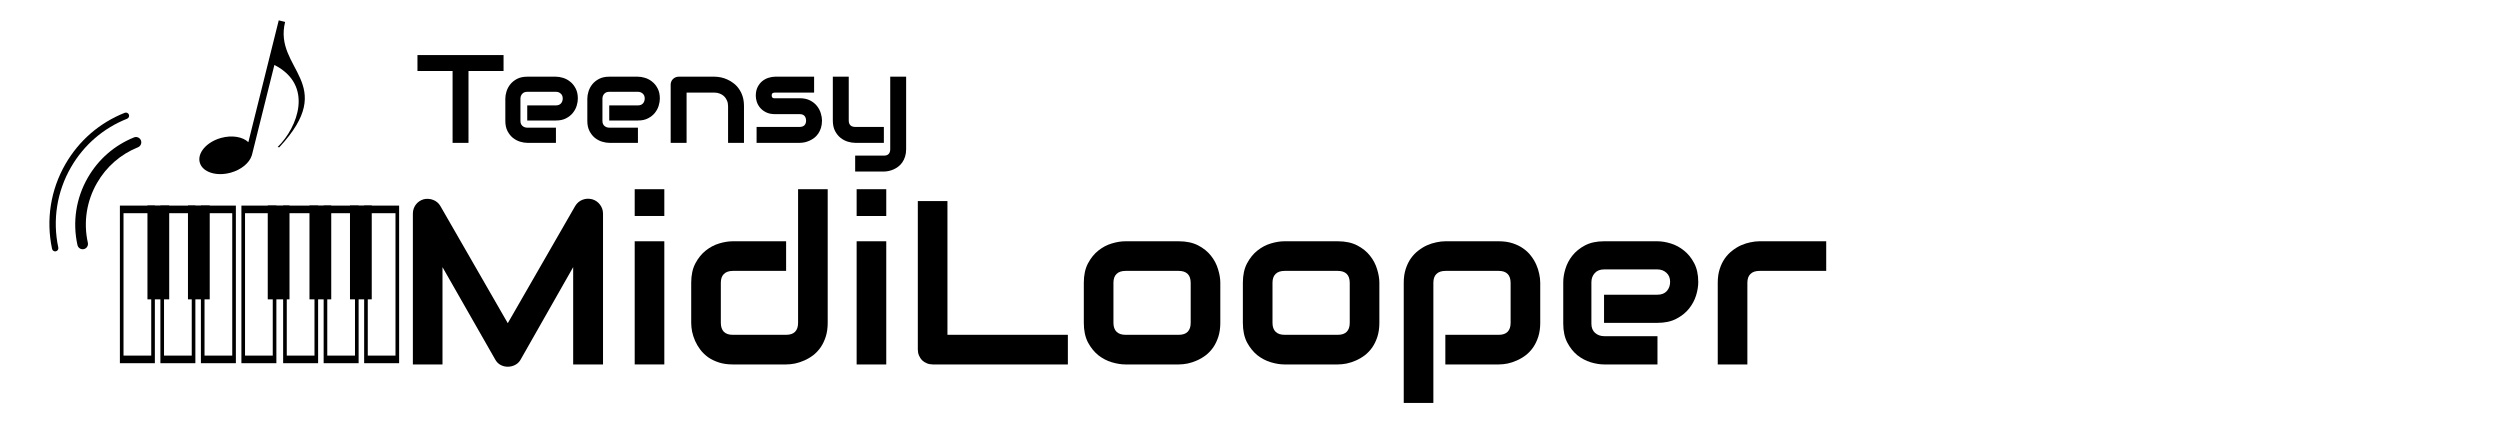 <?xml version="1.0" encoding="UTF-8" standalone="no"?>
<svg
   xmlns:dc="http://purl.org/dc/elements/1.1/"
   xmlns:cc="http://creativecommons.org/ns#"
   xmlns:rdf="http://www.w3.org/1999/02/22-rdf-syntax-ns#"
   xmlns:svg="http://www.w3.org/2000/svg"
   xmlns="http://www.w3.org/2000/svg"
   xmlns:xlink="http://www.w3.org/1999/xlink"
   xmlns:sodipodi="http://sodipodi.sourceforge.net/DTD/sodipodi-0.dtd"
   xmlns:inkscape="http://www.inkscape.org/namespaces/inkscape"
   id="workspace"
   style="text-rendering:geometricPrecision"
   version="1.1"
   sodipodi:docname="logo.svg"
   inkscape:version="0.92.2 5c3e80d, 2017-08-06"
   width="238.302"
   height="42.074">
  <sodipodi:namedview
     pagecolor="#ffffff"
     bordercolor="#666666"
     borderopacity="1"
     objecttolerance="10"
     gridtolerance="10"
     guidetolerance="10"
     inkscape:pageopacity="0"
     inkscape:pageshadow="2"
     inkscape:window-width="2388"
     inkscape:window-height="1412"
     id="namedview676"
     showgrid="false"
     inkscape:zoom="1"
     inkscape:cx="-313.08817"
     inkscape:cy="-453.29144"
     inkscape:window-x="0"
     inkscape:window-y="36"
     inkscape:window-maximized="0"
     inkscape:current-layer="workspace"
     fit-margin-top="0"
     fit-margin-left="0"
     fit-margin-right="0"
     fit-margin-bottom="0" />
  <defs
     id="defs304">
    <linearGradient
       x1="0"
       y1="0.5"
       x2="1"
       y2="0.5"
       id="linearGradientSjevr1wkh1c">
      <stop
         offset="0%"
         stop-color="#000000"
         id="stop4" />
      <stop
         offset="100%"
         stop-color="#000000"
         id="stop6" />
    </linearGradient>
    <linearGradient
       x1="0"
       y1="0.5"
       x2="1"
       y2="0.5"
       id="linearGradientSjevr1wkh1l">
      <stop
         offset="0%"
         stop-color="#000000"
         id="stop9" />
      <stop
         offset="100%"
         stop-color="#000000"
         id="stop11" />
    </linearGradient>
    <linearGradient
       x1="0"
       y1="0.5"
       x2="1"
       y2="0.5"
       id="linearGradientSjevr1wkh1u">
      <stop
         offset="0%"
         stop-color="#000000"
         id="stop14" />
      <stop
         offset="100%"
         stop-color="#000000"
         id="stop16" />
    </linearGradient>
    <linearGradient
       x1="0"
       y1="0.5"
       x2="1"
       y2="0.5"
       id="linearGradientSjevr1wkh23">
      <stop
         offset="0%"
         stop-color="#000000"
         id="stop19" />
      <stop
         offset="100%"
         stop-color="#000000"
         id="stop21" />
    </linearGradient>
    <linearGradient
       x1="0"
       y1="0.5"
       x2="1"
       y2="0.5"
       id="linearGradientSjevr1wkh2c">
      <stop
         offset="0%"
         stop-color="#000000"
         id="stop24" />
      <stop
         offset="100%"
         stop-color="#000000"
         id="stop26" />
    </linearGradient>
    <linearGradient
       x1="0"
       y1="0.5"
       x2="1"
       y2="0.5"
       id="linearGradientSjevr1wkh2l">
      <stop
         offset="0%"
         stop-color="#000000"
         id="stop29" />
      <stop
         offset="100%"
         stop-color="#000000"
         id="stop31" />
    </linearGradient>
    <linearGradient
       x1="0"
       y1="0.5"
       x2="1"
       y2="0.5"
       id="linearGradientSjevr1wkh2u">
      <stop
         offset="0%"
         stop-color="#000000"
         id="stop34" />
      <stop
         offset="100%"
         stop-color="#000000"
         id="stop36" />
    </linearGradient>
    <linearGradient
       x1="0"
       y1="0.5"
       x2="1"
       y2="0.5"
       id="linearGradientSjevr1wkh33">
      <stop
         offset="0%"
         stop-color="#000000"
         id="stop39" />
      <stop
         offset="100%"
         stop-color="#000000"
         id="stop41" />
    </linearGradient>
    <linearGradient
       x1="0"
       y1="0.5"
       x2="1"
       y2="0.5"
       id="linearGradientSjevr1wkh3c">
      <stop
         offset="0%"
         stop-color="#000000"
         id="stop44" />
      <stop
         offset="100%"
         stop-color="#000000"
         id="stop46" />
    </linearGradient>
    <linearGradient
       x1="0"
       y1="0.5"
       x2="1"
       y2="0.5"
       id="linearGradientSjevr1wkh3l">
      <stop
         offset="0%"
         stop-color="#000000"
         id="stop49" />
      <stop
         offset="100%"
         stop-color="#000000"
         id="stop51" />
    </linearGradient>
    <linearGradient
       x1="0"
       y1="0.5"
       x2="1"
       y2="0.5"
       id="linearGradientSjevr1wkh3u">
      <stop
         offset="0%"
         stop-color="#000000"
         id="stop54" />
      <stop
         offset="100%"
         stop-color="#000000"
         id="stop56" />
    </linearGradient>
    <linearGradient
       x1="0"
       y1="0.5"
       x2="1"
       y2="0.5"
       id="linearGradientSjevr1wkh43">
      <stop
         offset="0%"
         stop-color="#000000"
         id="stop59" />
      <stop
         offset="100%"
         stop-color="#000000"
         id="stop61" />
    </linearGradient>
    <linearGradient
       x1="0"
       y1="0.5"
       x2="1"
       y2="0.5"
       id="linearGradientSjevr1wkh4c">
      <stop
         offset="0%"
         stop-color="#000000"
         id="stop64" />
      <stop
         offset="100%"
         stop-color="#000000"
         id="stop66" />
    </linearGradient>
    <linearGradient
       x1="0"
       y1="0.5"
       x2="1"
       y2="0.5"
       id="linearGradientSjevr1wkh4l">
      <stop
         offset="0%"
         stop-color="#000000"
         id="stop69" />
      <stop
         offset="100%"
         stop-color="#000000"
         id="stop71" />
    </linearGradient>
    <linearGradient
       x1="0"
       y1="0.5"
       x2="1"
       y2="0.5"
       id="linearGradientSjevr1wkh4u">
      <stop
         offset="0%"
         stop-color="#000000"
         id="stop74" />
      <stop
         offset="100%"
         stop-color="#000000"
         id="stop76" />
    </linearGradient>
    <linearGradient
       x1="0"
       y1="0.5"
       x2="1"
       y2="0.5"
       id="linearGradientSjevr1wkh51">
      <stop
         offset="0%"
         stop-color="#000000"
         id="stop79" />
      <stop
         offset="100%"
         stop-color="#000000"
         id="stop81" />
    </linearGradient>
    <linearGradient
       x1="0"
       y1="0.5"
       x2="1"
       y2="0.5"
       id="linearGradientSjevr1wkh58">
      <stop
         offset="0%"
         stop-color="#000000"
         id="stop84" />
      <stop
         offset="100%"
         stop-color="#000000"
         id="stop86" />
    </linearGradient>
    <linearGradient
       x1="0"
       y1="0.5"
       x2="1"
       y2="0.5"
       id="linearGradientSjevr1wkh5b">
      <stop
         offset="0%"
         stop-color="#000000"
         id="stop89" />
      <stop
         offset="100%"
         stop-color="#000000"
         id="stop91" />
    </linearGradient>
    <linearGradient
       x1="0"
       y1="0.5"
       x2="1"
       y2="0.5"
       id="linearGradientSjevr1wkh5e">
      <stop
         offset="0%"
         stop-color="#000000"
         id="stop94" />
      <stop
         offset="100%"
         stop-color="#000000"
         id="stop96" />
    </linearGradient>
    <linearGradient
       x1="0"
       y1="0.5"
       x2="1"
       y2="0.5"
       id="linearGradientSjevr1wkh5h">
      <stop
         offset="0%"
         stop-color="#000000"
         id="stop99" />
      <stop
         offset="100%"
         stop-color="#000000"
         id="stop101" />
    </linearGradient>
    <linearGradient
       x1="0"
       y1="0.5"
       x2="1"
       y2="0.5"
       id="linearGradientSjevr1wkh5k">
      <stop
         offset="0%"
         stop-color="#000000"
         id="stop104" />
      <stop
         offset="100%"
         stop-color="#000000"
         id="stop106" />
    </linearGradient>
    <linearGradient
       x1="0"
       y1="0.5"
       x2="1"
       y2="0.5"
       id="linearGradientSjevr1wkh5n">
      <stop
         offset="0%"
         stop-color="#000000"
         id="stop109" />
      <stop
         offset="100%"
         stop-color="#000000"
         id="stop111" />
    </linearGradient>
    <linearGradient
       x1="0"
       y1="0.5"
       x2="1"
       y2="0.5"
       id="linearGradientSjevr1wkh5q">
      <stop
         offset="0%"
         stop-color="#000000"
         id="stop114" />
      <stop
         offset="100%"
         stop-color="#000000"
         id="stop116" />
    </linearGradient>
    <linearGradient
       x1="0"
       y1="0.5"
       x2="1"
       y2="0.5"
       id="linearGradientSjevr1wkh5t">
      <stop
         offset="0%"
         stop-color="#000000"
         id="stop119" />
      <stop
         offset="100%"
         stop-color="#000000"
         id="stop121" />
    </linearGradient>
    <linearGradient
       x1="0"
       y1="0.5"
       x2="1"
       y2="0.5"
       id="linearGradientSjevr1wkh5w">
      <stop
         offset="0%"
         stop-color="#000000"
         id="stop124" />
      <stop
         offset="100%"
         stop-color="#000000"
         id="stop126" />
    </linearGradient>
    <linearGradient
       x1="0"
       y1="0.5"
       x2="1"
       y2="0.5"
       id="linearGradientSjevr1wkh5z">
      <stop
         offset="0%"
         stop-color="#000000"
         id="stop129" />
      <stop
         offset="100%"
         stop-color="#000000"
         id="stop131" />
    </linearGradient>
    <linearGradient
       x1="0"
       y1="0.5"
       x2="1"
       y2="0.5"
       id="linearGradientSjevr1wkh62">
      <stop
         offset="0%"
         stop-color="#000000"
         id="stop134" />
      <stop
         offset="100%"
         stop-color="#000000"
         id="stop136" />
    </linearGradient>
    <linearGradient
       x1="0"
       y1="0.5"
       x2="1"
       y2="0.5"
       id="linearGradientSjevr1wkh65">
      <stop
         offset="0%"
         stop-color="#000000"
         id="stop139" />
      <stop
         offset="100%"
         stop-color="#000000"
         id="stop141" />
    </linearGradient>
    <linearGradient
       x1="0"
       y1="0.5"
       x2="1"
       y2="0.5"
       id="linearGradientSjevr1wkh68">
      <stop
         offset="0%"
         stop-color="#000000"
         id="stop144" />
      <stop
         offset="100%"
         stop-color="#000000"
         id="stop146" />
    </linearGradient>
    <linearGradient
       x1="0"
       y1="0.5"
       x2="1"
       y2="0.5"
       id="linearGradientSjevr1wkh6b">
      <stop
         offset="0%"
         stop-color="#000000"
         id="stop149" />
      <stop
         offset="100%"
         stop-color="#000000"
         id="stop151" />
    </linearGradient>
    <linearGradient
       x1="0"
       y1="0.5"
       x2="1"
       y2="0.5"
       id="linearGradientSjevr1wkh6e">
      <stop
         offset="0%"
         stop-color="#000000"
         id="stop154" />
      <stop
         offset="100%"
         stop-color="#000000"
         id="stop156" />
    </linearGradient>
    <linearGradient
       x1="0"
       y1="0.5"
       x2="1"
       y2="0.5"
       id="linearGradientSjevr1wkh6h">
      <stop
         offset="0%"
         stop-color="#000000"
         id="stop159" />
      <stop
         offset="100%"
         stop-color="#000000"
         id="stop161" />
    </linearGradient>
    <linearGradient
       x1="0"
       y1="0.5"
       x2="1"
       y2="0.5"
       id="linearGradientSjevr1wkh6k">
      <stop
         offset="0%"
         stop-color="#000000"
         id="stop164" />
      <stop
         offset="100%"
         stop-color="#000000"
         id="stop166" />
    </linearGradient>
    <linearGradient
       x1="0"
       y1="0.5"
       x2="1"
       y2="0.5"
       id="linearGradientSjevr1wkh6n">
      <stop
         offset="0%"
         stop-color="#000000"
         id="stop169" />
      <stop
         offset="100%"
         stop-color="#000000"
         id="stop171" />
    </linearGradient>
    <linearGradient
       x1="0"
       y1="11.09"
       x2="22.179"
       y2="11.09"
       id="linearGradientSjevr1wkh6q"
       gradientTransform="scale(0.471,2.123)"
       gradientUnits="userSpaceOnUse">
      <stop
         offset="0%"
         stop-color="#000000"
         id="stop174" />
      <stop
         offset="100%"
         stop-color="#000000"
         id="stop176" />
    </linearGradient>
    <linearGradient
       x1="26.026"
       y1="11.09"
       x2="48.205"
       y2="11.09"
       id="linearGradientSjevr1wkh6t"
       gradientTransform="scale(0.471,2.123)"
       gradientUnits="userSpaceOnUse">
      <stop
         offset="0%"
         stop-color="#000000"
         id="stop179" />
      <stop
         offset="100%"
         stop-color="#000000"
         id="stop181" />
    </linearGradient>
    <linearGradient
       x1="51.638"
       y1="11.09"
       x2="73.817"
       y2="11.09"
       id="linearGradientSjevr1wkh6w"
       gradientTransform="scale(0.471,2.123)"
       gradientUnits="userSpaceOnUse">
      <stop
         offset="0%"
         stop-color="#000000"
         id="stop184" />
      <stop
         offset="100%"
         stop-color="#000000"
         id="stop186" />
    </linearGradient>
    <linearGradient
       x1="77.672"
       y1="11.089"
       x2="99.85"
       y2="11.089"
       id="linearGradientSjevr1wkh6z"
       gradientTransform="scale(0.471,2.123)"
       gradientUnits="userSpaceOnUse">
      <stop
         offset="0%"
         stop-color="#000000"
         id="stop189" />
      <stop
         offset="100%"
         stop-color="#000000"
         id="stop191" />
    </linearGradient>
    <linearGradient
       x1="103.694"
       y1="11.09"
       x2="125.873"
       y2="11.09"
       id="linearGradientSjevr1wkh72"
       gradientTransform="scale(0.471,2.123)"
       gradientUnits="userSpaceOnUse">
      <stop
         offset="0%"
         stop-color="#000000"
         id="stop194" />
      <stop
         offset="100%"
         stop-color="#000000"
         id="stop196" />
    </linearGradient>
    <linearGradient
       x1="129.306"
       y1="11.09"
       x2="151.485"
       y2="11.09"
       id="linearGradientSjevr1wkh75"
       gradientTransform="scale(0.471,2.123)"
       gradientUnits="userSpaceOnUse">
      <stop
         offset="0%"
         stop-color="#000000"
         id="stop199" />
      <stop
         offset="100%"
         stop-color="#000000"
         id="stop201" />
    </linearGradient>
    <linearGradient
       x1="155.334"
       y1="11.09"
       x2="177.513"
       y2="11.09"
       id="linearGradientSjevr1wkh78"
       gradientTransform="scale(0.471,2.123)"
       gradientUnits="userSpaceOnUse">
      <stop
         offset="0%"
         stop-color="#000000"
         id="stop204" />
      <stop
         offset="100%"
         stop-color="#000000"
         id="stop206" />
    </linearGradient>
    <linearGradient
       x1="17.28"
       y1="6.75"
       x2="30.78"
       y2="6.75"
       id="linearGradientSjevr1wkh7b"
       gradientTransform="scale(0.481,2.077)"
       gradientUnits="userSpaceOnUse">
      <stop
         offset="0%"
         stop-color="#000000"
         id="stop209" />
      <stop
         offset="100%"
         stop-color="#000000"
         id="stop211" />
    </linearGradient>
    <linearGradient
       x1="42.294"
       y1="6.75"
       x2="55.794"
       y2="6.75"
       id="linearGradientSjevr1wkh7e"
       gradientTransform="scale(0.481,2.077)"
       gradientUnits="userSpaceOnUse">
      <stop
         offset="0%"
         stop-color="#000000"
         id="stop214" />
      <stop
         offset="100%"
         stop-color="#000000"
         id="stop216" />
    </linearGradient>
    <linearGradient
       x1="92.142"
       y1="6.75"
       x2="105.642"
       y2="6.75"
       id="linearGradientSjevr1wkh7h"
       gradientTransform="scale(0.481,2.077)"
       gradientUnits="userSpaceOnUse">
      <stop
         offset="0%"
         stop-color="#000000"
         id="stop219" />
      <stop
         offset="100%"
         stop-color="#000000"
         id="stop221" />
    </linearGradient>
    <linearGradient
       x1="118.282"
       y1="6.75"
       x2="131.782"
       y2="6.75"
       id="linearGradientSjevr1wkh7k"
       gradientTransform="scale(0.481,2.077)"
       gradientUnits="userSpaceOnUse">
      <stop
         offset="0%"
         stop-color="#000000"
         id="stop224" />
      <stop
         offset="100%"
         stop-color="#000000"
         id="stop226" />
    </linearGradient>
    <linearGradient
       x1="143.342"
       y1="6.75"
       x2="156.842"
       y2="6.75"
       id="linearGradientSjevr1wkh7n"
       gradientTransform="scale(0.481,2.077)"
       gradientUnits="userSpaceOnUse">
      <stop
         offset="0%"
         stop-color="#000000"
         id="stop229" />
      <stop
         offset="100%"
         stop-color="#000000"
         id="stop231" />
    </linearGradient>
    <linearGradient
       x1="21.707"
       y1="12.963"
       x2="38.377"
       y2="12.963"
       id="linearGradientSjevr1wkh7q"
       gradientTransform="scale(0.521,1.92)"
       gradientUnits="userSpaceOnUse">
      <stop
         offset="0%"
         stop-color="#000000"
         id="stop234" />
      <stop
         offset="100%"
         stop-color="#000000"
         id="stop236" />
    </linearGradient>
    <linearGradient
       x1="10.055"
       y1="11.979"
       x2="29.322"
       y2="11.979"
       id="linearGradientSjevr1wkh7t"
       gradientTransform="scale(0.482,2.074)"
       gradientUnits="userSpaceOnUse">
      <stop
         offset="0%"
         stop-color="#000000"
         id="stop239" />
      <stop
         offset="100%"
         stop-color="#000000"
         id="stop241" />
    </linearGradient>
    <linearGradient
       x1="-0"
       y1="36.841"
       x2="73.681"
       y2="36.841"
       id="linearGradientSjevr1wkh7w"
       gradientTransform="scale(0.737,1.357)"
       gradientUnits="userSpaceOnUse">
      <stop
         offset="0%"
         stop-color="#000000"
         id="stop244" />
      <stop
         offset="100%"
         stop-color="#000000"
         id="stop246" />
    </linearGradient>
    <linearGradient
       x1="0"
       y1="0.5"
       x2="1"
       y2="0.5"
       id="linearGradientSjevr1wkh7z">
      <stop
         offset="0%"
         stop-color="#000000"
         id="stop249" />
      <stop
         offset="100%"
         stop-color="#000000"
         id="stop251" />
    </linearGradient>
    <linearGradient
       x1="0"
       y1="0.5"
       x2="1"
       y2="0.5"
       id="linearGradientSjevr1wkh82">
      <stop
         offset="0%"
         stop-color="#000000"
         id="stop254" />
      <stop
         offset="100%"
         stop-color="#000000"
         id="stop256" />
    </linearGradient>
    <linearGradient
       x1="0"
       y1="0.5"
       x2="1"
       y2="0.5"
       id="linearGradientSjevr1wkh99">
      <stop
         offset="0%"
         stop-color="#000000"
         id="stop259" />
      <stop
         offset="100%"
         stop-color="#000000"
         id="stop261" />
    </linearGradient>
    <linearGradient
       x1="0"
       y1="0.5"
       x2="1"
       y2="0.5"
       id="linearGradientSjevr1wkh9c">
      <stop
         offset="0%"
         stop-color="#000000"
         id="stop264" />
      <stop
         offset="100%"
         stop-color="#000000"
         id="stop266" />
    </linearGradient>
    <linearGradient
       x1="0"
       y1="0.5"
       x2="1"
       y2="0.5"
       id="linearGradientSjevr1wkh9f">
      <stop
         offset="0%"
         stop-color="#000000"
         id="stop269" />
      <stop
         offset="100%"
         stop-color="#000000"
         id="stop271" />
    </linearGradient>
    <linearGradient
       x1="0"
       y1="0.5"
       x2="1"
       y2="0.5"
       id="linearGradientSjevr1wkh9i">
      <stop
         offset="0%"
         stop-color="#000000"
         id="stop274" />
      <stop
         offset="100%"
         stop-color="#000000"
         id="stop276" />
    </linearGradient>
    <linearGradient
       x1="0"
       y1="0.5"
       x2="1"
       y2="0.5"
       id="linearGradientSjevr1wkh9l">
      <stop
         offset="0%"
         stop-color="#000000"
         id="stop279" />
      <stop
         offset="100%"
         stop-color="#000000"
         id="stop281" />
    </linearGradient>
    <linearGradient
       x1="0"
       y1="0.5"
       x2="1"
       y2="0.5"
       id="linearGradientSjevr1wkh9o">
      <stop
         offset="0%"
         stop-color="#000000"
         id="stop284" />
      <stop
         offset="100%"
         stop-color="#000000"
         id="stop286" />
    </linearGradient>
    <linearGradient
       x1="0"
       y1="0.5"
       x2="1"
       y2="0.5"
       id="linearGradientSjevr1wkh9r">
      <stop
         offset="0%"
         stop-color="#000000"
         id="stop289" />
      <stop
         offset="100%"
         stop-color="#000000"
         id="stop291" />
    </linearGradient>
    <linearGradient
       x1="0"
       y1="0.5"
       x2="1"
       y2="0.5"
       id="linearGradientSjevr1wkh9u">
      <stop
         offset="0%"
         stop-color="#000000"
         id="stop294" />
      <stop
         offset="100%"
         stop-color="#000000"
         id="stop296" />
    </linearGradient>
    <linearGradient
       x1="0"
       y1="0.5"
       x2="1"
       y2="0.5"
       id="linearGradientSjevr1wkh9x">
      <stop
         offset="0%"
         stop-color="#000000"
         id="stop299" />
      <stop
         offset="100%"
         stop-color="#000000"
         id="stop301" />
    </linearGradient>
    <linearGradient
       inkscape:collect="always"
       xlink:href="#linearGradientSjevr1wkh9x"
       id="linearGradient4692"
       x1="-282.298"
       y1="92.751"
       x2="-205.7"
       y2="92.751"
       gradientTransform="scale(1.064,0.94)"
       gradientUnits="userSpaceOnUse" />
    <linearGradient
       inkscape:collect="always"
       xlink:href="#linearGradientSjevr1wkh9x"
       id="linearGradient4694"
       x1="-499.257"
       y1="34.805"
       x2="-468.38"
       y2="34.805"
       gradientTransform="scale(0.411,2.432)"
       gradientUnits="userSpaceOnUse" />
    <linearGradient
       inkscape:collect="always"
       xlink:href="#linearGradientSjevr1wkh9x"
       id="linearGradient4696"
       x1="-205.144"
       y1="74.711"
       x2="-138.865"
       y2="74.711"
       gradientTransform="scale(0.883,1.133)"
       gradientUnits="userSpaceOnUse" />
    <linearGradient
       inkscape:collect="always"
       xlink:href="#linearGradientSjevr1wkh9x"
       id="linearGradient4698"
       x1="-267.917"
       y1="34.805"
       x2="-237.04"
       y2="34.805"
       gradientTransform="scale(0.411,2.432)"
       gradientUnits="userSpaceOnUse" />
    <linearGradient
       inkscape:collect="always"
       xlink:href="#linearGradientSjevr1wkh9x"
       id="linearGradient4700"
       x1="-87.585"
       y1="83.558"
       x2="-20.482"
       y2="83.558"
       gradientTransform="scale(0.958,1.043)"
       gradientUnits="userSpaceOnUse" />
    <linearGradient
       inkscape:collect="always"
       xlink:href="#linearGradientSjevr1wkh9x"
       id="linearGradient4702"
       x1="-12.152"
       y1="100.86"
       x2="43.414"
       y2="100.86"
       gradientTransform="scale(1.053,0.95)"
       gradientUnits="userSpaceOnUse" />
    <linearGradient
       inkscape:collect="always"
       xlink:href="#linearGradientSjevr1wkh9x"
       id="linearGradient4704"
       x1="52.598"
       y1="100.86"
       x2="108.164"
       y2="100.86"
       gradientTransform="scale(1.053,0.95)"
       gradientUnits="userSpaceOnUse" />
    <linearGradient
       inkscape:collect="always"
       xlink:href="#linearGradientSjevr1wkh9x"
       id="linearGradient4706"
       x1="135.298"
       y1="95.614"
       x2="198.961"
       y2="95.614"
       gradientTransform="scale(0.919,1.088)"
       gradientUnits="userSpaceOnUse" />
    <linearGradient
       inkscape:collect="always"
       xlink:href="#linearGradientSjevr1wkh9x"
       id="linearGradient4708"
       x1="184.027"
       y1="100.311"
       x2="239.291"
       y2="100.311"
       gradientTransform="scale(1.047,0.955)"
       gradientUnits="userSpaceOnUse" />
    <linearGradient
       inkscape:collect="always"
       xlink:href="#linearGradientSjevr1wkh9x"
       id="linearGradient4710"
       x1="275.87"
       y1="89.91"
       x2="325.404"
       y2="89.91"
       gradientTransform="scale(0.938,1.066)"
       gradientUnits="userSpaceOnUse" />
    <linearGradient
       inkscape:collect="always"
       xlink:href="#linearGradientSjevr1wkh9x"
       id="linearGradient4712"
       x1="-116.798"
       y1="238.898"
       x2="118.753"
       y2="238.898"
       gradientTransform="scale(2.571,0.389)"
       gradientUnits="userSpaceOnUse" />
    <linearGradient
       inkscape:collect="always"
       xlink:href="#linearGradientSjevr1wkh9l"
       id="linearGradient4714"
       x1="-198.952"
       y1="86.366"
       x2="-129.595"
       y2="86.366"
       gradientTransform="scale(0.991,1.01)"
       gradientUnits="userSpaceOnUse" />
    <linearGradient
       inkscape:collect="always"
       xlink:href="#linearGradientSjevr1wkh9l"
       id="linearGradient4716"
       x1="-121.254"
       y1="100.311"
       x2="-65.99"
       y2="100.311"
       gradientTransform="scale(1.047,0.955)"
       gradientUnits="userSpaceOnUse" />
    <linearGradient
       inkscape:collect="always"
       xlink:href="#linearGradientSjevr1wkh9l"
       id="linearGradient4718"
       x1="-58.762"
       y1="100.311"
       x2="-3.498"
       y2="100.311"
       gradientTransform="scale(1.047,0.955)"
       gradientUnits="userSpaceOnUse" />
    <linearGradient
       inkscape:collect="always"
       xlink:href="#linearGradientSjevr1wkh9l"
       id="linearGradient4720"
       x1="4.731"
       y1="100.86"
       x2="60.297"
       y2="100.86"
       gradientTransform="scale(1.053,0.95)"
       gradientUnits="userSpaceOnUse" />
    <linearGradient
       inkscape:collect="always"
       xlink:href="#linearGradientSjevr1wkh9l"
       id="linearGradient4722"
       x1="72.867"
       y1="95.853"
       x2="125.674"
       y2="95.853"
       gradientTransform="scale(1,1)"
       gradientUnits="userSpaceOnUse" />
    <linearGradient
       inkscape:collect="always"
       xlink:href="#linearGradientSjevr1wkh9l"
       id="linearGradient4724"
       x1="152.847"
       y1="94.296"
       x2="219.384"
       y2="94.296"
       gradientTransform="scale(0.879,1.137)"
       gradientUnits="userSpaceOnUse" />
    <linearGradient
       inkscape:collect="always"
       xlink:href="#linearGradientSjevr1wkh9l"
       id="linearGradient4726"
       x1="-96.2"
       y1="202.069"
       x2="94.15"
       y2="202.069"
       gradientTransform="scale(2.049,0.488)"
       gradientUnits="userSpaceOnUse" />
  </defs>
  <g
     id="g4690"
     transform="matrix(0.117,0,0,0.117,0.154,-34.912)">
    <g
       id="g320"
       transform="translate(264,358)"
       class="selector-part">
      <rect
         id="rect318"
         fill="rgba(255,255,255,0)"
         height="0"
         width="0"
         y="0"
         x="0" />
    </g>
    <g
       id="g410"
       transform="matrix(2.727,0,0,2.727,215.727,452.273)"
       style="opacity:1"
       class="svg-clip svg-visible">
      <path
         id="rect394"
         d="M 0,0 H 20 V 57 H 0 Z"
         style="fill:none"
         inkscape:connector-curvature="0" />
      <svg
         id="svg408"
         version="1.1"
         viewBox="43.847 -5 20.448 57.083"
         height="57.083"
         width="20.448">
        <desc
           id="desc396">Created with Snap</desc>
        <defs
           id="defs398" />
        <g
           id="g400" />
        <g
           id="g402" />
        <g
           id="g406">
          <path
             id="path404"
             d="M 48.847,0 V 47.083 H 59.295 V 0 Z m 9.365,44.811 H 49.929 V 2.272 h 8.283 z"
             style="fill:url(#linearGradientSjevr1wkh72)"
             inkscape:connector-curvature="0" />
        </g>
      </svg>
    </g>
    <g
       id="g428"
       transform="matrix(2.727,0,0,2.727,248.727,452.273)"
       style="opacity:1"
       class="svg-clip svg-visible">
      <path
         id="rect412"
         d="M 0,0 H 20 V 57 H 0 Z"
         style="fill:none"
         inkscape:connector-curvature="0" />
      <svg
         id="svg426"
         version="1.1"
         viewBox="55.912 -5 20.448 57.083"
         height="57.083"
         width="20.448">
        <desc
           id="desc414">Created with Snap</desc>
        <defs
           id="defs416" />
        <g
           id="g418" />
        <g
           id="g420" />
        <g
           id="g424">
          <path
             id="path422"
             d="M 60.912,0 V 47.083 H 71.36 V 0 Z m 9.365,44.811 H 61.994 V 2.272 h 8.283 z"
             style="fill:url(#linearGradientSjevr1wkh75)"
             inkscape:connector-curvature="0" />
        </g>
      </svg>
    </g>
    <g
       id="g446"
       transform="matrix(2.727,0,0,2.727,281.727,452.273)"
       style="opacity:1"
       class="svg-clip svg-visible">
      <path
         id="rect430"
         d="M 0,0 H 20 V 57 H 0 Z"
         style="fill:none"
         inkscape:connector-curvature="0" />
      <svg
         id="svg444"
         version="1.1"
         viewBox="68.173 -5 20.448 57.083"
         height="57.083"
         width="20.448">
        <desc
           id="desc432">Created with Snap</desc>
        <defs
           id="defs434" />
        <g
           id="g436" />
        <g
           id="g438" />
        <g
           id="g442">
          <path
             id="path440"
             d="M 73.173,0 V 47.083 H 83.621 V 0 Z m 9.365,44.811 H 74.255 V 2.272 h 8.283 z"
             style="fill:url(#linearGradientSjevr1wkh78)"
             inkscape:connector-curvature="0" />
        </g>
      </svg>
    </g>
    <g
       id="g500"
       transform="matrix(2.727,0,0,2.727,203.182,452.182)"
       style="opacity:1"
       class="svg-clip svg-visible">
      <path
         id="rect484"
         d="M 0,0 H 16 V 38 H 0 Z"
         style="fill:none"
         inkscape:connector-curvature="0" />
      <svg
         id="svg498"
         version="1.1"
         viewBox="39.365 -4.999 16.5 38.038"
         height="38.038"
         width="16.5">
        <desc
           id="desc486">Created with Snap</desc>
        <defs
           id="defs488" />
        <g
           id="g490" />
        <g
           id="g492" />
        <g
           id="g496">
          <path
             id="rect494"
             d="m 44.365,0.001 h 6.5 v 28.038 h -6.5 z"
             style="fill:url(#linearGradientSjevr1wkh7h)"
             inkscape:connector-curvature="0" />
        </g>
      </svg>
    </g>
    <g
       id="g518"
       transform="matrix(2.727,0,0,2.727,237.182,452.182)"
       style="opacity:1"
       class="svg-clip svg-visible">
      <path
         id="rect502"
         d="M 0,0 H 16 V 38 H 0 Z"
         style="fill:none"
         inkscape:connector-curvature="0" />
      <svg
         id="svg516"
         version="1.1"
         viewBox="51.95 -5 16.5 38.039"
         height="38.039"
         width="16.5">
        <desc
           id="desc504">Created with Snap</desc>
        <defs
           id="defs506" />
        <g
           id="g508" />
        <g
           id="g510" />
        <g
           id="g514">
          <path
             id="rect512"
             d="m 56.95,0 h 6.5 v 28.039 h -6.5 z"
             style="fill:url(#linearGradientSjevr1wkh7k)"
             inkscape:connector-curvature="0" />
        </g>
      </svg>
    </g>
    <g
       id="g536"
       transform="matrix(2.727,0,0,2.727,270.182,452.182)"
       style="opacity:1"
       class="svg-clip svg-visible">
      <path
         id="rect520"
         d="M 0,0 H 16 V 38 H 0 Z"
         style="fill:none"
         inkscape:connector-curvature="0" />
      <svg
         id="svg534"
         version="1.1"
         viewBox="64.017 -4.999 16.5 38.038"
         height="38.038"
         width="16.5">
        <desc
           id="desc522">Created with Snap</desc>
        <defs
           id="defs524" />
        <g
           id="g526" />
        <g
           id="g528" />
        <g
           id="g532">
          <path
             id="rect530"
             d="m 69.017,0.001 h 6.5 v 28.038 h -6.5 z"
             style="fill:url(#linearGradientSjevr1wkh7n)"
             inkscape:connector-curvature="0" />
        </g>
      </svg>
    </g>
    <g
       id="g803">
      <g
         class="svg-clip svg-visible"
         style="opacity:1"
         transform="matrix(2.727,0,0,2.727,82.727,452.273)"
         id="g338">
        <path
           id="rect322"
           d="M 0,0 H 20 V 57 H 0 Z"
           style="fill:none"
           inkscape:connector-curvature="0" />
        <svg
           width="20.448"
           height="57.083"
           viewBox="-5 -5 20.448 57.083"
           version="1.1"
           id="svg336">
          <desc
             id="desc324">Created with Snap</desc>
          <defs
             id="defs326" />
          <g
             id="g328" />
          <g
             id="g330" />
          <g
             id="g334">
            <path
               d="M 0,0 V 47.083 H 10.448 V 0 Z M 9.365,44.811 H 1.082 V 2.272 h 8.283 z"
               id="path332"
               style="fill:url(#linearGradientSjevr1wkh6q)"
               inkscape:connector-curvature="0" />
          </g>
        </svg>
      </g>
      <g
         class="svg-clip svg-visible"
         style="opacity:1"
         transform="matrix(2.727,0,0,2.727,115.727,452.273)"
         id="g356">
        <path
           id="rect340"
           d="M 0,0 H 20 V 57 H 0 Z"
           style="fill:none"
           inkscape:connector-curvature="0" />
        <svg
           width="20.448"
           height="57.082"
           viewBox="7.26 -5 20.448 57.082"
           version="1.1"
           id="svg354">
          <desc
             id="desc342">Created with Snap</desc>
          <defs
             id="defs344" />
          <g
             id="g346" />
          <g
             id="g348" />
          <g
             id="g352">
            <path
               d="M 12.26,0 V 47.082 H 22.708 V 0 Z m 9.365,44.811 H 13.342 V 2.272 h 8.283 z"
               id="path350"
               style="fill:url(#linearGradientSjevr1wkh6t)"
               inkscape:connector-curvature="0" />
          </g>
        </svg>
      </g>
      <g
         class="svg-clip svg-visible"
         style="opacity:1"
         transform="matrix(2.727,0,0,2.727,148.727,452.273)"
         id="g374">
        <path
           id="rect358"
           d="M 0,0 H 20 V 57 H 0 Z"
           style="fill:none"
           inkscape:connector-curvature="0" />
        <svg
           width="20.448"
           height="57.083"
           viewBox="19.325 -5 20.448 57.083"
           version="1.1"
           id="svg372">
          <desc
             id="desc360">Created with Snap</desc>
          <defs
             id="defs362" />
          <g
             id="g364" />
          <g
             id="g366" />
          <g
             id="g370">
            <path
               d="M 24.325,0 V 47.083 H 34.773 V 0 Z M 33.69,44.811 H 25.407 V 2.272 h 8.283 z"
               id="path368"
               style="fill:url(#linearGradientSjevr1wkh6w)"
               inkscape:connector-curvature="0" />
          </g>
        </svg>
      </g>
      <g
         class="svg-clip svg-visible"
         style="opacity:1"
         transform="matrix(2.727,0,0,2.727,181.727,452.273)"
         id="g392">
        <path
           id="rect376"
           d="M 0,0 H 20 V 57 H 0 Z"
           style="fill:none"
           inkscape:connector-curvature="0" />
        <svg
           width="20.447"
           height="57.083"
           viewBox="31.587 -5 20.447 57.083"
           version="1.1"
           id="svg390">
          <desc
             id="desc378">Created with Snap</desc>
          <defs
             id="defs380" />
          <g
             id="g382" />
          <g
             id="g384" />
          <g
             id="g388">
            <path
               d="M 36.587,0 V 47.083 H 47.034 V 0 Z m 9.365,44.811 H 37.669 V 2.272 h 8.283 z"
               id="path386"
               style="fill:url(#linearGradientSjevr1wkh6z)"
               inkscape:connector-curvature="0" />
          </g>
        </svg>
      </g>
      <g
         class="svg-clip svg-visible"
         style="opacity:1"
         transform="matrix(2.727,0,0,2.727,105.182,452.182)"
         id="g464">
        <path
           id="rect448"
           d="M 0,0 H 16 V 38 H 0 Z"
           style="fill:none"
           inkscape:connector-curvature="0" />
        <svg
           width="16.5"
           height="38.038"
           viewBox="3.32 -5 16.5 38.038"
           version="1.1"
           id="svg462">
          <desc
             id="desc450">Created with Snap</desc>
          <defs
             id="defs452" />
          <g
             id="g454" />
          <g
             id="g456" />
          <g
             id="g460">
            <path
               id="rect458"
               d="M 8.32,0 H 14.82 V 28.038 H 8.32 Z"
               style="fill:url(#linearGradientSjevr1wkh7b)"
               inkscape:connector-curvature="0" />
          </g>
        </svg>
      </g>
      <g
         class="svg-clip svg-visible"
         style="opacity:1"
         transform="matrix(2.727,0,0,2.727,138.182,452.182)"
         id="g482">
        <path
           id="rect466"
           d="M 0,0 H 16 V 38 H 0 Z"
           style="fill:none"
           inkscape:connector-curvature="0" />
        <svg
           width="16.5"
           height="38.038"
           viewBox="15.364 -5 16.5 38.038"
           version="1.1"
           id="svg480">
          <desc
             id="desc468">Created with Snap</desc>
          <defs
             id="defs470" />
          <g
             id="g472" />
          <g
             id="g474" />
          <g
             id="g478">
            <path
               id="rect476"
               d="m 20.364,0 h 6.5 v 28.038 h -6.5 z"
               style="fill:url(#linearGradientSjevr1wkh7e)"
               inkscape:connector-curvature="0" />
          </g>
        </svg>
      </g>
      <g
         class="svg-clip svg-visible"
         style="opacity:1"
         transform="matrix(2.762,1.595,-1.595,2.762,88.833,379.019)"
         id="g554">
        <path
           id="rect538"
           d="M 0,0 H 18 V 41 H 0 Z"
           style="fill:none"
           inkscape:connector-curvature="0" />
        <svg
           width="18.684"
           height="42"
           viewBox="6.308 3.883 18.684 42"
           version="1.1"
           id="svg552">
          <desc
             id="desc540">Created with Snap</desc>
          <defs
             id="defs542" />
          <g
             id="g544" />
          <g
             id="g546" />
          <g
             id="g550">
            <path
               d="m 18.637,40.883 c -0.366,0 -0.733,-0.148 -1.002,-0.439 -4.08,-4.445 -6.327,-10.221 -6.327,-16.26 0,-5.412 1.754,-10.521 5.074,-14.779 0.458,-0.591 1.312,-0.695 1.905,-0.235 0.59,0.462 0.697,1.314 0.235,1.905 -2.944,3.775 -4.502,8.308 -4.502,13.109 0,5.358 1.994,10.481 5.616,14.424 0.505,0.553 0.469,1.412 -0.083,1.918 -0.26,0.238 -0.59,0.357 -0.916,0.357 z"
               id="path548"
               style="fill:url(#linearGradientSjevr1wkh7q)"
               inkscape:connector-curvature="0" />
          </g>
        </svg>
      </g>
      <g
         class="svg-clip svg-visible"
         style="opacity:1"
         transform="matrix(2.762,1.595,-1.595,2.762,76.831,357.173)"
         id="g572">
        <path
           id="rect556"
           d="M 0,0 H 19 V 49 H 0 Z"
           style="fill:none"
           inkscape:connector-curvature="0" />
        <svg
           width="19.29"
           height="49.96"
           viewBox="-0.152 -0.135 19.29 49.96"
           version="1.1"
           id="svg570">
          <desc
             id="desc558">Created with Snap</desc>
          <defs
             id="defs560" />
          <g
             id="g562" />
          <g
             id="g564" />
          <g
             id="g568">
            <path
               d="m 13.325,44.825 c -0.224,0 -0.444,-0.09 -0.604,-0.268 C 7.645,38.94 4.848,31.672 4.848,24.095 c 0,-6.941 2.271,-13.484 6.568,-18.922 0.28,-0.351 0.794,-0.41 1.146,-0.134 0.351,0.28 0.411,0.792 0.134,1.146 -4.069,5.145 -6.219,11.339 -6.219,17.91 0,7.173 2.646,14.052 7.452,19.371 0.3,0.332 0.274,0.848 -0.059,1.15 -0.156,0.14 -0.35,0.209 -0.545,0.209 z"
               id="path566"
               style="fill:url(#linearGradientSjevr1wkh7t)"
               inkscape:connector-curvature="0" />
          </g>
        </svg>
      </g>
      <g
         class="svg-clip svg-visible"
         style="opacity:1"
         transform="matrix(1.299,0.324,-0.324,1.299,186.25,298.208)"
         id="g590">
        <path
           id="rect574"
           d="M 0,0 H 64 V 110 H 0 Z"
           style="fill:none"
           inkscape:connector-curvature="0" />
        <svg
           width="64.289"
           height="110"
           viewBox="-5 -5 64.289 110"
           version="1.1"
           id="svg588">
          <desc
             id="desc576">Created with Snap</desc>
          <defs
             id="defs578" />
          <g
             id="g580" />
          <g
             id="g582" />
          <g
             id="g586">
            <path
               d="M 30.673,0 H 26.676 V 76.41 C 22.573,74.073 15.991,74.497 9.937,77.923 2.012,82.406 -1.996,90.314 0.986,95.587 c 2.983,5.271 11.825,5.912 19.75,1.428 5.849,-3.309 9.553,-8.479 9.899,-13.084 l 0.038,-1.046 V 26.978 c 26.379,6.088 22.981,33.389 14.02,47.961 h 0.968 C 71.639,27.978 30.673,29.976 30.673,0 Z"
               id="path584"
               style="fill:url(#linearGradientSjevr1wkh7w)"
               inkscape:connector-curvature="0" />
          </g>
        </svg>
      </g>
    </g>
    <g
       id="g598"
       transform="matrix(1.901,0,0,1.901,906,363)"
       style="opacity:1"
       class="svg-text svg-visible">
      <path
         id="path592"
         style="fill:none"
         d="m -50,155 c 301.797,-1 341.797,-1 643.594,0"
         inkscape:connector-curvature="0" />
      <g
         id="text594"
         style="font-size:100px;font-family:Audiowide;text-anchor:middle;fill:url(#linearGradient4712)"
         aria-label="MidiLooper">
        <path
           id="path680"
           style="font-size:100px;font-family:Audiowide;text-anchor:middle;fill:url(#linearGradient4692)"
           d="m -218.848,122.2 h -12.793 V 80.501 l -22.51,39.6 q -0.83,1.514 -2.344,2.295 -1.465,0.781 -3.174,0.781 -1.66,0 -3.125,-0.781 -1.416,-0.781 -2.246,-2.295 L -287.646,80.501 V 122.2 H -300.342 V 57.6 q 0,-2.197 1.27,-3.906 1.318,-1.709 3.418,-2.295 1.025,-0.244 2.051,-0.146 1.025,0.049 1.953,0.439 0.977,0.342 1.758,1.025 0.781,0.635 1.318,1.562 l 28.906,50.244 28.906,-50.244 q 1.123,-1.855 3.076,-2.637 2.002,-0.781 4.15,-0.244 2.051,0.586 3.369,2.295 1.318,1.709 1.318,3.906 z"
           inkscape:connector-curvature="0" />
        <path
           id="path682"
           style="font-size:100px;font-family:Audiowide;text-anchor:middle;fill:url(#linearGradient4694)"
           d="m -192.578,58.577 h -12.695 V 47.102 h 12.695 z m 0,63.623 h -12.695 V 69.417 h 12.695 z"
           inkscape:connector-curvature="0" />
        <path
           id="path684"
           style="font-size:100px;font-family:Audiowide;text-anchor:middle;fill:url(#linearGradient4696)"
           d="m -122.559,104.378 q 0,3.271 -0.83,5.908 -0.83,2.588 -2.197,4.59 -1.367,1.953 -3.174,3.369 -1.807,1.367 -3.809,2.246 -1.953,0.879 -4.004,1.318 -2.002,0.391 -3.809,0.391 h -22.9 q -3.271,0 -5.859,-0.83 -2.588,-0.83 -4.59,-2.197 -1.953,-1.416 -3.369,-3.223 -1.367,-1.807 -2.246,-3.76 -0.879,-2.002 -1.318,-4.004 -0.391,-2.051 -0.391,-3.809 V 87.19 q 0,-4.883 1.758,-8.252 1.807,-3.418 4.443,-5.518 2.686,-2.148 5.811,-3.076 3.125,-0.928 5.762,-0.928 h 22.9 v 12.695 h -22.803 q -2.539,0 -3.857,1.318 -1.318,1.27 -1.318,3.76 v 17.09 q 0,2.588 1.27,3.906 1.318,1.318 3.809,1.318 h 22.9 q 2.588,0 3.857,-1.318 1.27,-1.318 1.27,-3.809 V 47.102 h 12.695 z"
           inkscape:connector-curvature="0" />
        <path
           id="path686"
           style="font-size:100px;font-family:Audiowide;text-anchor:middle;fill:url(#linearGradient4698)"
           d="M -97.461,58.577 H -110.156 V 47.102 h 12.695 z m 0,63.623 H -110.156 V 69.417 h 12.695 z"
           inkscape:connector-curvature="0" />
        <path
           id="path688"
           style="font-size:100px;font-family:Audiowide;text-anchor:middle;fill:url(#linearGradient4700)"
           d="m -19.629,122.2 h -57.91 q -1.367,0 -2.539,-0.488 -1.172,-0.488 -2.051,-1.318 -0.83,-0.879 -1.318,-2.051 -0.488,-1.172 -0.488,-2.539 V 52.18 h 12.695 v 57.324 h 51.611 z"
           inkscape:connector-curvature="0" />
        <path
           id="path690"
           style="font-size:100px;font-family:Audiowide;text-anchor:middle;fill:url(#linearGradient4702)"
           d="m 45.703,104.378 q 0,3.271 -0.83,5.908 -0.83,2.588 -2.197,4.59 -1.367,1.953 -3.174,3.369 -1.807,1.367 -3.809,2.246 -1.953,0.879 -4.004,1.318 Q 29.688,122.2 27.881,122.2 H 4.98 q -2.637,0 -5.762,-0.928 -3.125,-0.928 -5.811,-3.027 -2.637,-2.148 -4.443,-5.518 -1.758,-3.418 -1.758,-8.35 V 87.19 q 0,-4.883 1.758,-8.252 1.807,-3.418 4.443,-5.518 2.686,-2.148 5.811,-3.076 3.125,-0.928 5.762,-0.928 H 27.881 q 4.883,0 8.301,1.758 3.418,1.758 5.518,4.443 2.1,2.637 3.027,5.762 0.977,3.125 0.977,5.811 z M 33.008,87.288 q 0,-2.637 -1.318,-3.906 -1.318,-1.27 -3.809,-1.27 H 5.078 q -2.539,0 -3.857,1.318 -1.318,1.27 -1.318,3.76 v 17.187 q 0,2.49 1.318,3.809 1.318,1.318 3.857,1.318 h 22.803 q 2.588,0 3.857,-1.318 1.27,-1.318 1.27,-3.809 z"
           inkscape:connector-curvature="0" />
        <path
           id="path692"
           style="font-size:100px;font-family:Audiowide;text-anchor:middle;fill:url(#linearGradient4704)"
           d="m 113.867,104.378 q 0,3.271 -0.83,5.908 -0.83,2.588 -2.197,4.59 -1.367,1.953 -3.174,3.369 -1.807,1.367 -3.809,2.246 -1.953,0.879 -4.004,1.318 Q 97.852,122.2 96.045,122.2 H 73.145 q -2.637,0 -5.762,-0.928 -3.125,-0.928 -5.811,-3.027 -2.637,-2.148 -4.443,-5.518 -1.758,-3.418 -1.758,-8.35 V 87.19 q 0,-4.883 1.758,-8.252 1.807,-3.418 4.443,-5.518 2.686,-2.148 5.811,-3.076 3.125,-0.928 5.762,-0.928 h 22.9 q 4.883,0 8.301,1.758 3.418,1.758 5.518,4.443 2.1,2.637 3.027,5.762 0.977,3.125 0.977,5.811 z M 101.172,87.288 q 0,-2.637 -1.318,-3.906 -1.318,-1.27 -3.809,-1.27 H 73.242 q -2.539,0 -3.857,1.318 -1.318,1.27 -1.318,3.76 v 17.187 q 0,2.49 1.318,3.809 1.318,1.318 3.857,1.318 h 22.803 q 2.588,0 3.857,-1.318 1.27,-1.318 1.27,-3.809 z"
           inkscape:connector-curvature="0" />
        <path
           id="path694"
           style="font-size:100px;font-family:Audiowide;text-anchor:middle;fill:url(#linearGradient4706)"
           d="m 182.812,104.378 q 0,3.271 -0.83,5.908 -0.83,2.588 -2.197,4.59 -1.367,1.953 -3.174,3.369 -1.807,1.367 -3.809,2.246 -1.953,0.879 -3.955,1.318 -2.002,0.391 -3.809,0.391 h -22.9 v -12.695 h 22.9 q 2.539,0 3.809,-1.318 1.27,-1.318 1.27,-3.809 V 87.288 q 0,-2.637 -1.318,-3.906 -1.27,-1.27 -3.76,-1.27 h -22.803 q -2.588,0 -3.906,1.318 -1.318,1.27 -1.318,3.76 V 138.704 H 124.316 V 87.19 q 0,-3.271 0.83,-5.859 0.83,-2.588 2.197,-4.541 1.416,-2.002 3.223,-3.369 1.807,-1.416 3.76,-2.295 2.002,-0.879 4.004,-1.27 2.051,-0.439 3.809,-0.439 h 22.9 q 3.271,0 5.859,0.83 2.588,0.83 4.541,2.197 2.002,1.367 3.369,3.174 1.416,1.807 2.295,3.809 0.879,1.953 1.27,3.955 0.439,2.002 0.439,3.809 z"
           inkscape:connector-curvature="0" />
        <path
           id="path696"
           style="font-size:100px;font-family:Audiowide;text-anchor:middle;fill:url(#linearGradient4708)"
           d="m 250.537,86.897 q 0,2.637 -0.928,5.713 -0.928,3.027 -3.027,5.664 -2.051,2.588 -5.42,4.346 -3.32,1.758 -8.105,1.758 H 210.156 V 92.317 h 22.9 q 2.588,0 4.004,-1.562 1.416,-1.611 1.416,-3.955 0,-2.49 -1.611,-3.906 -1.562,-1.416 -3.809,-1.416 h -22.9 q -2.588,0 -4.004,1.611 -1.416,1.562 -1.416,3.906 v 17.725 q 0,2.539 1.562,3.955 1.611,1.416 3.955,1.416 h 22.803 V 122.2 h -22.9 q -2.637,0 -5.713,-0.928 -3.027,-0.928 -5.664,-2.979 -2.588,-2.1 -4.346,-5.42 -1.758,-3.369 -1.758,-8.154 V 86.897 q 0,-2.637 0.928,-5.664 0.928,-3.076 2.979,-5.664 2.1,-2.637 5.42,-4.395 3.369,-1.758 8.154,-1.758 h 22.9 q 2.637,0 5.664,0.928 3.076,0.928 5.664,3.027 2.637,2.051 4.395,5.42 1.758,3.32 1.758,8.105 z"
           inkscape:connector-curvature="0" />
        <path
           id="path698"
           style="font-size:100px;font-family:Audiowide;text-anchor:middle;fill:url(#linearGradient4710)"
           d="m 305.371,82.112 h -28.564 q -2.588,0 -3.906,1.318 -1.318,1.27 -1.318,3.76 V 122.2 H 258.887 V 87.19 q 0,-3.271 0.83,-5.859 0.83,-2.588 2.197,-4.541 1.416,-2.002 3.223,-3.369 1.807,-1.416 3.76,-2.295 2.002,-0.879 4.004,-1.27 2.051,-0.439 3.809,-0.439 h 28.662 z"
           inkscape:connector-curvature="0" />
      </g>
      <rect
         id="rect596"
         height="0"
         width="0"
         y="0"
         x="0" />
    </g>
    <g
       id="g606"
       transform="matrix(1.021,0,0,1.021,540,290)"
       style="opacity:1"
       class="svg-text svg-visible">
      <path
         id="path600"
         style="fill:none"
         d="m -50,155 c 200.891,-1 240.891,-1 441.781,0"
         inkscape:connector-curvature="0" />
      <g
         id="text602"
         style="font-size:100px;font-family:Audiowide;text-anchor:middle;fill:url(#linearGradient4726)"
         aria-label="Teensy">
        <path
           id="path701"
           style="font-size:100px;font-family:Audiowide;text-anchor:middle;fill:url(#linearGradient4714)"
           d="m -128.369,64.876 h -27.979 V 122.2 h -12.695 V 64.876 h -28.027 V 52.18 h 68.701 z"
           inkscape:connector-curvature="0" />
        <path
           id="path703"
           style="font-size:100px;font-family:Audiowide;text-anchor:middle;fill:url(#linearGradient4716)"
           d="m -69.092,86.897 q 0,2.637 -0.928,5.713 -0.928,3.027 -3.027,5.664 -2.051,2.588 -5.42,4.346 -3.32,1.758 -8.105,1.758 H -109.473 V 92.317 h 22.9 q 2.588,0 4.004,-1.562 1.416,-1.611 1.416,-3.955 0,-2.49 -1.611,-3.906 -1.562,-1.416 -3.809,-1.416 h -22.9 q -2.588,0 -4.004,1.611 -1.416,1.562 -1.416,3.906 v 17.725 q 0,2.539 1.562,3.955 1.611,1.416 3.955,1.416 h 22.803 V 122.2 h -22.9 q -2.637,0 -5.713,-0.928 -3.027,-0.928 -5.664,-2.979 -2.588,-2.1 -4.346,-5.42 -1.758,-3.369 -1.758,-8.154 V 86.897 q 0,-2.637 0.928,-5.664 0.928,-3.076 2.979,-5.664 2.1,-2.637 5.42,-4.395 3.369,-1.758 8.154,-1.758 h 22.9 q 2.637,0 5.664,0.928 3.076,0.928 5.664,3.027 2.637,2.051 4.395,5.42 1.758,3.32 1.758,8.105 z"
           inkscape:connector-curvature="0" />
        <path
           id="path705"
           style="font-size:100px;font-family:Audiowide;text-anchor:middle;fill:url(#linearGradient4718)"
           d="m -3.662,86.897 q 0,2.637 -0.928,5.713 -0.928,3.027 -3.027,5.664 -2.051,2.588 -5.42,4.346 -3.32,1.758 -8.105,1.758 H -44.043 V 92.317 h 22.9 q 2.588,0 4.004,-1.562 1.416,-1.611 1.416,-3.955 0,-2.49 -1.611,-3.906 -1.562,-1.416 -3.809,-1.416 h -22.9 q -2.588,0 -4.004,1.611 -1.416,1.562 -1.416,3.906 v 17.725 q 0,2.539 1.562,3.955 1.611,1.416 3.955,1.416 h 22.803 V 122.2 h -22.9 q -2.637,0 -5.713,-0.928 -3.027,-0.928 -5.664,-2.979 -2.588,-2.1 -4.346,-5.42 -1.758,-3.369 -1.758,-8.154 V 86.897 q 0,-2.637 0.928,-5.664 0.928,-3.076 2.979,-5.664 2.1,-2.637 5.42,-4.395 3.369,-1.758 8.154,-1.758 h 22.9 q 2.637,0 5.664,0.928 3.076,0.928 5.664,3.027 2.637,2.051 4.395,5.42 1.758,3.32 1.758,8.105 z"
           inkscape:connector-curvature="0" />
        <path
           id="path707"
           style="font-size:100px;font-family:Audiowide;text-anchor:middle;fill:url(#linearGradient4720)"
           d="M 63.477,122.2 H 50.781 V 92.903 q 0,-2.49 -0.879,-4.443 -0.83,-2.002 -2.295,-3.418 -1.465,-1.416 -3.467,-2.148 -1.953,-0.781 -4.248,-0.781 H 17.676 V 122.2 H 4.98 V 75.716 q 0,-1.318 0.488,-2.441 0.488,-1.172 1.367,-2.002 0.879,-0.879 2.051,-1.367 1.172,-0.488 2.49,-0.488 h 28.613 q 2.393,0 5.029,0.537 2.686,0.537 5.273,1.758 2.637,1.172 4.98,3.027 2.393,1.807 4.199,4.443 1.855,2.588 2.93,6.006 1.074,3.418 1.074,7.715 z"
           inkscape:connector-curvature="0" />
        <path
           id="path709"
           style="font-size:100px;font-family:Audiowide;text-anchor:middle;fill:url(#linearGradient4722)"
           d="m 125.732,104.378 q 0,3.271 -0.83,5.908 -0.83,2.588 -2.197,4.59 -1.367,1.953 -3.174,3.369 -1.807,1.367 -3.809,2.246 -1.953,0.879 -4.004,1.318 Q 109.717,122.2 107.91,122.2 H 73.535 V 109.505 H 107.812 q 2.588,0 3.906,-1.318 1.318,-1.318 1.318,-3.809 -0.244,-5.078 -5.127,-5.078 H 88.232 q -4.199,0 -7.129,-1.465 -2.93,-1.465 -4.785,-3.662 -1.807,-2.197 -2.637,-4.736 -0.781,-2.539 -0.781,-4.736 0,-4.248 1.514,-7.129 1.514,-2.93 3.809,-4.736 2.295,-1.807 4.98,-2.588 2.686,-0.83 5.029,-0.83 H 119.434 V 82.112 H 88.33 q -0.977,0 -1.562,0.244 -0.537,0.195 -0.83,0.586 -0.244,0.342 -0.293,0.781 -0.049,0.391 -0.049,0.781 0.049,0.781 0.293,1.221 0.244,0.439 0.586,0.635 0.391,0.195 0.83,0.244 0.488,0 0.928,0 h 19.678 q 4.883,0 8.301,1.758 3.418,1.758 5.518,4.443 2.1,2.637 3.027,5.762 0.977,3.125 0.977,5.811 z"
           inkscape:connector-curvature="0" />
        <path
           id="path711"
           style="font-size:100px;font-family:Audiowide;text-anchor:middle;fill:url(#linearGradient4724)"
           d="m 192.871,127.278 q 0,3.271 -0.83,5.859 -0.83,2.637 -2.197,4.59 -1.367,2.002 -3.174,3.369 -1.807,1.416 -3.809,2.295 -1.953,0.879 -3.955,1.27 -2.002,0.439 -3.809,0.439 h -22.9 v -12.695 h 22.9 q 2.539,0 3.809,-1.318 1.27,-1.318 1.27,-3.809 V 69.417 h 12.695 z M 175.098,122.2 h -22.9 q -2.734,0 -5.859,-0.928 -3.076,-0.928 -5.762,-3.027 -2.686,-2.148 -4.443,-5.518 -1.758,-3.418 -1.758,-8.35 V 69.417 h 12.695 v 34.961 q 0,2.49 1.318,3.809 1.318,1.318 3.906,1.318 h 22.803 z"
           inkscape:connector-curvature="0" />
      </g>
      <rect
         id="rect604"
         height="0"
         width="0"
         y="0"
         x="0" />
    </g>
    <g
       id="g610">
      <rect
         id="rect608"
         style="stroke:#ff8800;stroke-width:1"
         fill="rgba(255,136,0,0.1)"
         height="0"
         width="0"
         y="0"
         x="0" />
    </g>
  </g>
</svg>
